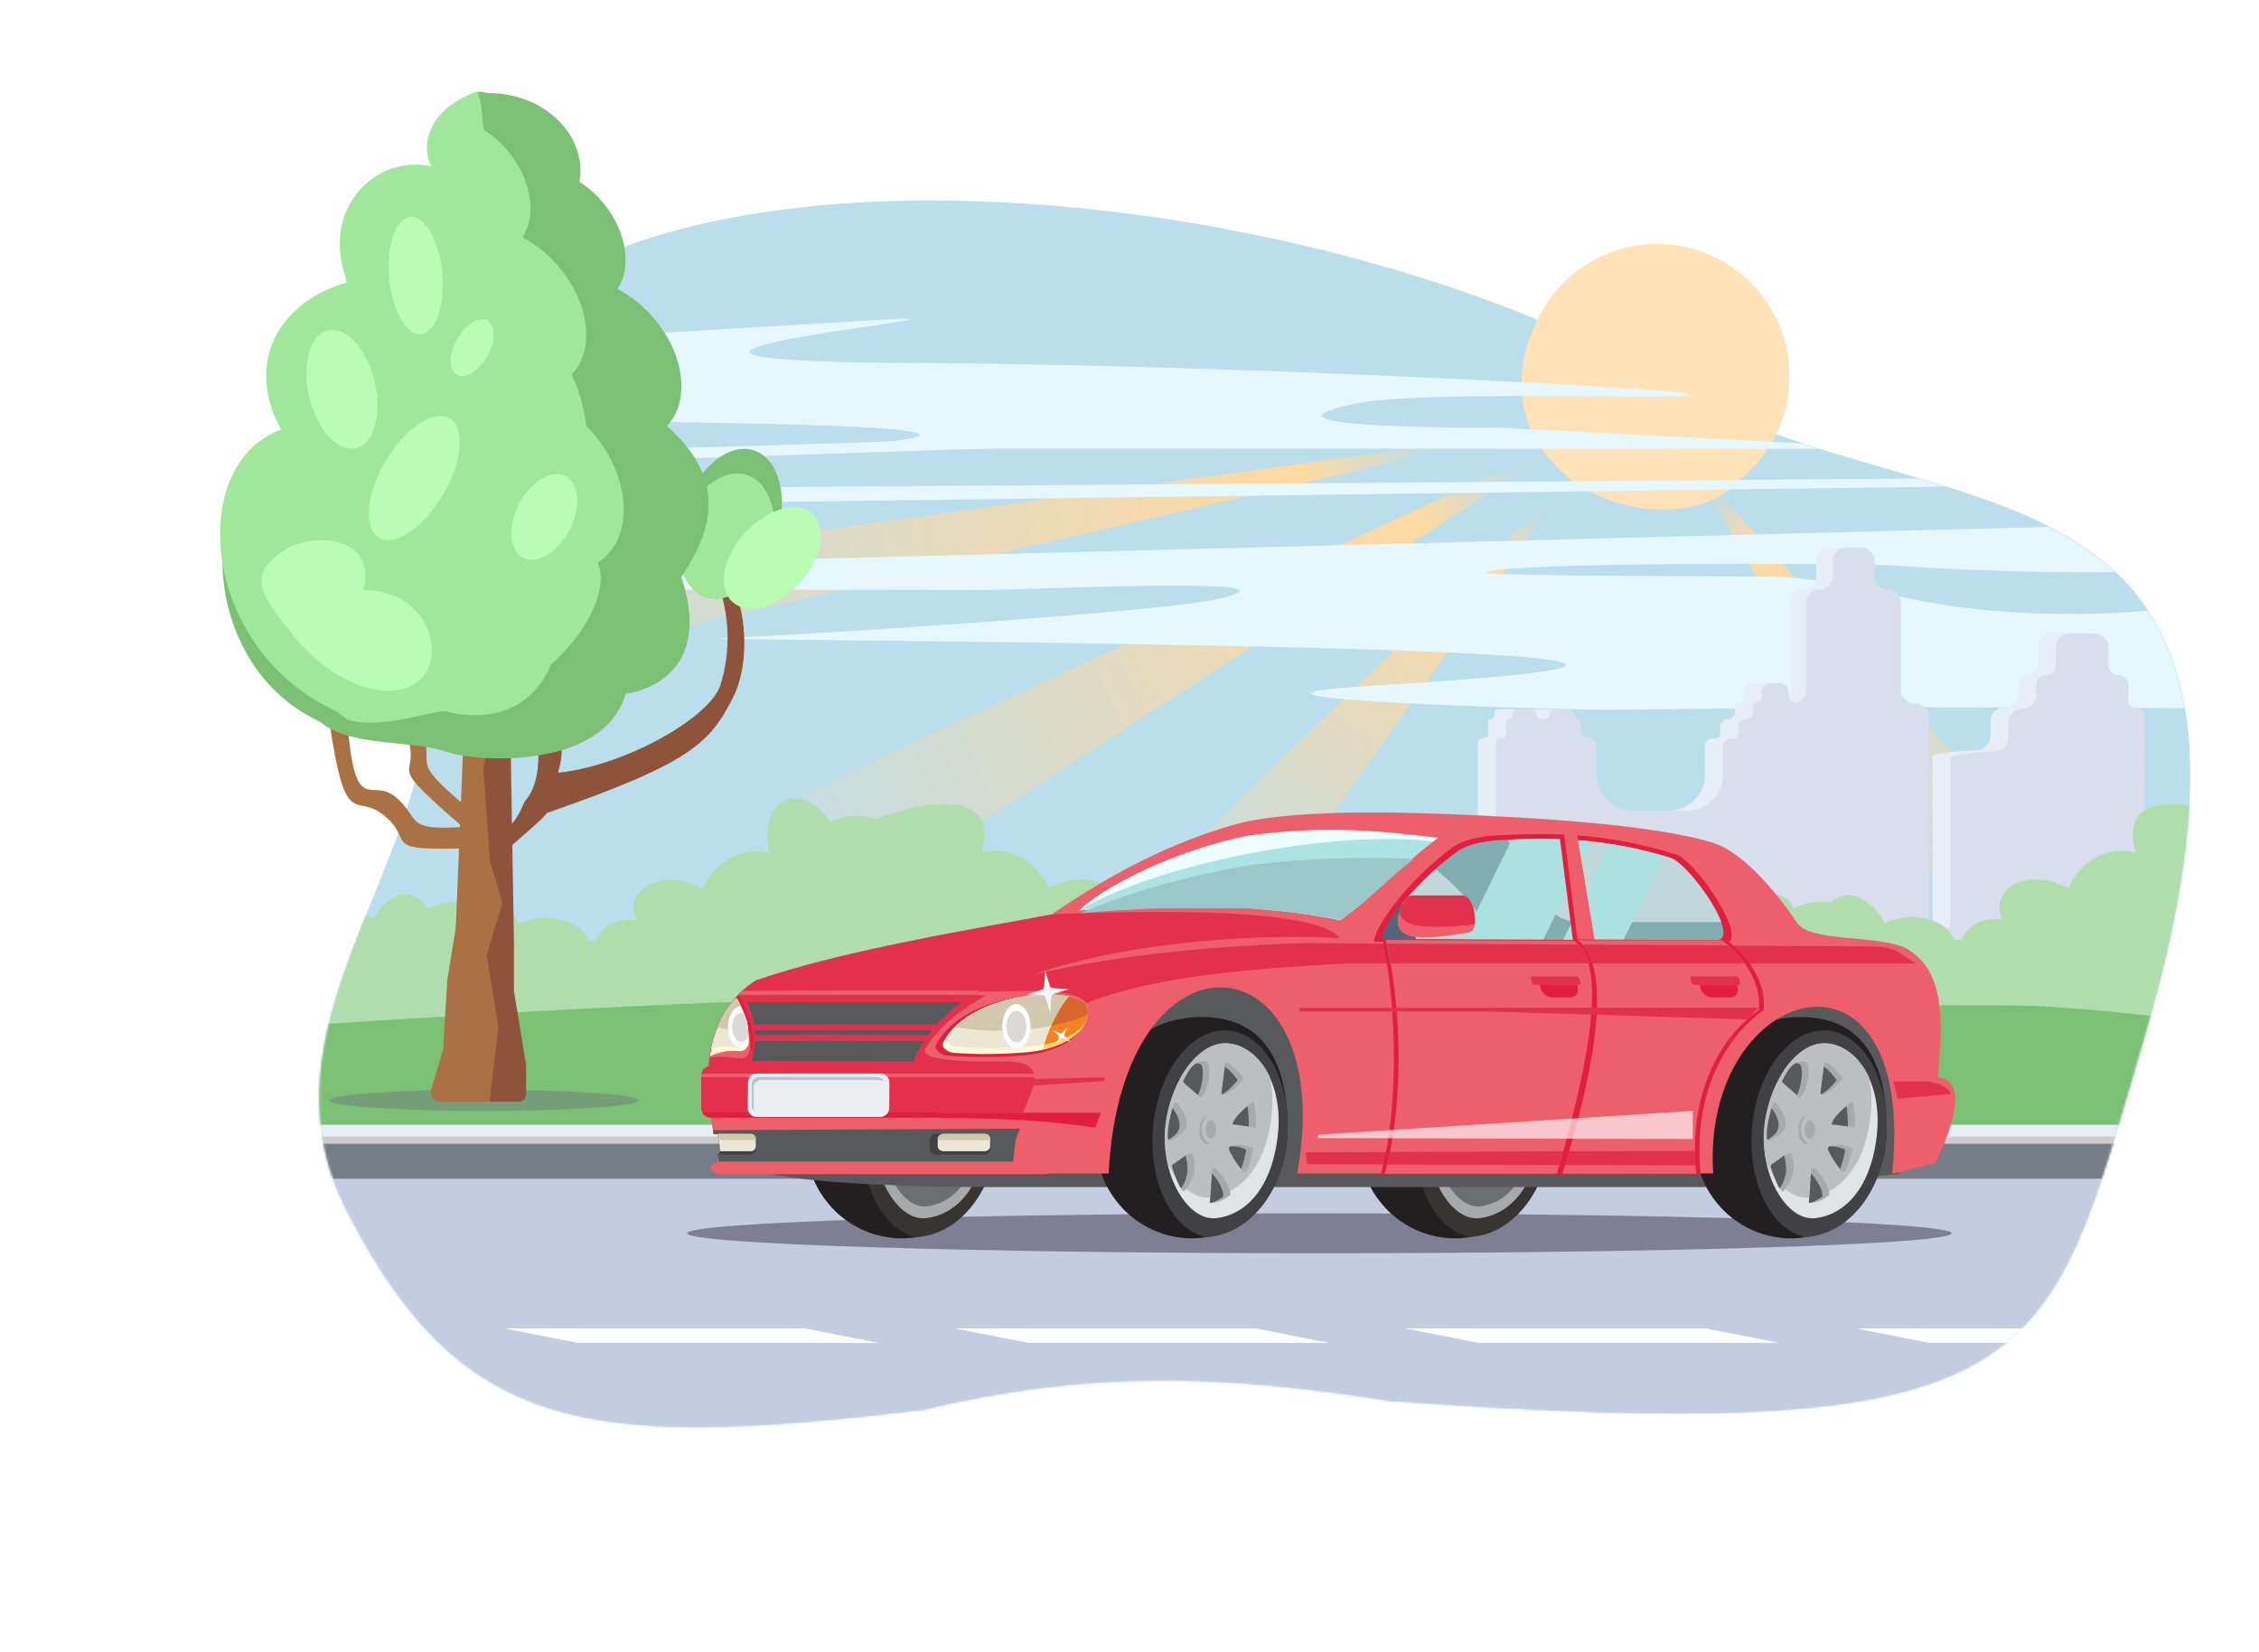 <svg width="964" height="705" fill="none" xmlns="http://www.w3.org/2000/svg"><path d="M180.212 258.202c23.423 97.655-77.445 170.476-32.172 258.616 48.883 95.166 102.357 101.847 246.019 84.751 71.117-17.153 128.522-14.941 199.298-3.759 281.466 19.801 279.698-12.518 321.448-154.036 77.561-262.903-89.67-212.521-201.903-279.275-179.101-106.527-586.75-131.684-532.69 93.703z" fill="#BBDEED"/><circle cx="707.149" cy="160.591" r="56.5" transform="rotate(4.564 707.149 160.591)" fill="#FFE2B8"/><g filter="url(#filter0_f)"><path fill-rule="evenodd" clip-rule="evenodd" d="M740.032 207.356c-19.993 17.966-62.498 10.059-78.352-11.27-18.564-18.917-13.097-50.599-3.783-60.599 14.268-15.318 67.264 8.402 85.5 27.5 18.236 19.098 23.484 15.915-3.365 44.369z" fill="#FFE2B8"/></g><mask id="a" maskUnits="userSpaceOnUse" x="136" y="85" width="799" height="524"><path d="M180.212 258.202c23.423 97.655-77.445 170.476-32.172 258.616 48.883 95.166 102.357 101.847 246.019 84.751 71.117-17.153 128.522-14.941 199.298-3.759 281.466 19.801 279.698-12.518 321.448-154.036 77.561-262.903-89.67-212.521-201.903-279.275-179.101-106.527-586.75-131.684-532.69 93.703z" fill="#E6F8FF"/></mask><g mask="url(#a)"><path d="M341.514 339.043l332.771-153.876L294.96 430.983l46.554-91.94z" fill="url(#paint0_linear)"/><path d="M186.397 248.987l461-64-530.084 122.81 69.084-58.81z" fill="url(#paint1_linear)"/><path d="M838.168 396.461L719.777 195.205l186.05 206.397-67.659-5.141z" fill="url(#paint2_linear)"/><path d="M500.064 369.335l169.733-164.608L505.06 437.109l-4.996-67.774z" fill="url(#paint3_linear)"/><path fill-rule="evenodd" clip-rule="evenodd" d="M144.403 251.329l274.446.41c18.624 0 145.982-6.159 100.548 3.901-25.787 5.748-180.978 15.603-211.677 16.629-38.885 1.232 577.953 2.053 277.925 20.325-92.301 5.543 88.412 10.47 101.919 10.265 204.453-2.669 317.626.821 377.796 0v-35.312c-5.93-.205-12.28-.205-19.03-.205-6.55 0-79.818 0-70.813-2.874 3.889-1.232 65.903-6.159 44.613-8.828-33.152-4.106-97.327 6.364-132.733 6.364-79.494 0-85.225-16.013-139.254-16.013-4.298 0-116.088-.205-114.246-1.642 6.344-4.722 160.089-4.106 174.006-3.08 83.909 6.159 172.321 1.027 257.257-1.437l-100.763-17.345-845.924 21.862 25.93 6.98zm12.494-101.842l225.099-13.404c44.67-1.658-174.417 18.855 19.546 18.855 152.783 1.418 350.337 13.083 323.065 14.066-30.698 1.026-121.923-2.265-147.71 3.483-45.434 10.06 44.376 10 63 10l425.463 22.033-920.957 12.113c12.388-11.511 122.386-8.399 122.386-8.399s2630.411-16.853 162.059-16.853c-35.406 0-287.183 11.245-320.337 6.934-21.285-2.669 269.597-8.987 273.485-10.218 62.963-8.602-179.265-8.602-186.019-8.602-20.056.205 91.312-9.508 70.812-17.508s-109.892-12.5-109.892-12.5z" fill="#E6F8FF"/><path fill-rule="evenodd" clip-rule="evenodd" d="M915.065 402.883a.856.856 0 00-.856-.856c-.227 0-.441-.096-.625-.229a2.683 2.683 0 00-.379-.228c-.54-.265-1.046-.757-1.046-1.358 0-.601.487-1.089 1.088-1.089h.244c.736 0 1.332-.596 1.332-1.332v-5.32c0-.736-.596-1.332-1.332-1.332a1.332 1.332 0 01-1.332-1.332v-.12c0-.802.65-1.452 1.452-1.452.803 0 1.454-.65 1.454-1.453v-1.206c0-.803-.651-1.454-1.454-1.454-.802 0-1.452-.65-1.452-1.451v-.12c0-.736.596-1.332 1.332-1.332.736 0 1.332-.597 1.332-1.332v-5.32c0-.736-.596-1.333-1.332-1.333a1.332 1.332 0 01-1.332-1.332v-.119c0-.802.65-1.452 1.452-1.452.803 0 1.454-.651 1.454-1.453v-1.207c0-.802-.651-1.453-1.454-1.453-.802 0-1.452-.65-1.452-1.452v-.119c0-.736.596-1.332 1.332-1.332.736 0 1.332-.597 1.332-1.333v-5.32c0-.735-.596-1.332-1.332-1.332a1.332 1.332 0 01-1.332-1.332v-.12c0-.801.65-1.451 1.452-1.451.803 0 1.454-.651 1.454-1.454v-1.206c0-.803-.651-1.453-1.454-1.453-.802 0-1.452-.65-1.452-1.452v-.12c0-.735.596-1.332 1.332-1.332.736 0 1.332-.596 1.332-1.332v-5.32c0-.736-.596-1.332-1.332-1.332a1.332 1.332 0 01-1.332-1.332v-.12c0-.802.65-1.452 1.452-1.452.803 0 1.454-.65 1.454-1.453v-.964c0-.803-.651-1.454-1.454-1.454-.802 0-1.452-.65-1.452-1.451v-.12c0-.736.596-1.332 1.332-1.332.736 0 1.332-.597 1.332-1.332v-5.32c0-.736-.596-1.333-1.332-1.333a1.332 1.332 0 01-1.332-1.332v-.119c0-.802.65-1.452 1.452-1.452.803 0 1.454-.651 1.454-1.453V314.2c0-.802-.65-1.453-1.453-1.453a1.453 1.453 0 01-1.453-1.453v-3.991a5.444 5.444 0 00-5.444-5.444h-.491a5.934 5.934 0 01-5.934-5.934v-4.102a4.24 4.24 0 00-4.239-4.239 4.24 4.24 0 01-4.239-4.239v-7.423a6 6 0 00-6-6H875.77a6 6 0 00-6 6v7.423a4.24 4.24 0 01-4.239 4.239 4.24 4.24 0 00-4.239 4.239v4.102a5.934 5.934 0 01-5.934 5.934 5.935 5.935 0 00-5.935 5.935v6.312c0 3.274-2.628 5.935-5.9 6.061-11.169.428-18.807 1.464-18.807 2.5v4.597-.242 53.713-.242 12.697a4.48 4.48 0 11-8.962 0v-87.025c0-3.313-2.742-6-6.055-6-3.314 0-6.056-2.686-6.056-6v-37.182a5.45 5.45 0 00-5.45-5.45 5.45 5.45 0 01-5.45-5.45v-6.454a6 6 0 00-6-6h-5.682a6 6 0 00-6 6v6.454a5.45 5.45 0 01-5.45 5.45 5.45 5.45 0 00-5.45 5.45v37.248a5.934 5.934 0 01-5.935 5.934h-4.724a1.21 1.21 0 00-1.21 1.21 1.21 1.21 0 01-1.21 1.21h-.487a1.452 1.452 0 100 2.903h.123c.869 0 1.574.705 1.574 1.575v1.206c0 .87-.705 1.574-1.574 1.574h-.123a1.452 1.452 0 100 2.904h.123c.869 0 1.574.705 1.574 1.574v1.207c0 .869-.705 1.574-1.574 1.574h-.123a1.452 1.452 0 100 2.903h.123c.869 0 1.574.705 1.574 1.575v1.206c0 .87-.705 1.575-1.574 1.575-.87 0-1.575.704-1.575 1.574v.48c0 .87.705 1.575 1.575 1.575.869 0 1.574.705 1.574 1.574v1.206c0 .87-.705 1.575-1.574 1.575h-.123a1.452 1.452 0 100 2.903h.123c.869 0 1.574.705 1.574 1.575v1.206c0 .869-.705 1.574-1.574 1.574h-.123a1.452 1.452 0 100 2.904h.123c.869 0 1.574.705 1.574 1.574v1.69c0 .87-.705 1.575-1.574 1.575h-.123a1.452 1.452 0 100 2.903h.123c.869 0 1.574.705 1.574 1.575v1.206c0 .869-.705 1.574-1.574 1.574h-.123a1.452 1.452 0 100 2.904h.123c.869 0 1.574.705 1.574 1.574v1.206c0 .87-.705 1.575-1.574 1.575h-.123a1.452 1.452 0 100 2.903h.123c.869 0 1.574.705 1.574 1.575v1.206c0 .869-.705 1.574-1.574 1.574h-.123a1.452 1.452 0 100 2.904h.123c.869 0 1.574.705 1.574 1.574v1.206c0 .87-.705 1.575-1.574 1.575h-.123a1.452 1.452 0 100 2.903h.123c.869 0 1.574.705 1.574 1.575v1.206c0 .869-.705 1.574-1.574 1.574h-.123a1.452 1.452 0 100 2.904h.85a.847.847 0 110 1.693h-4.482a5.33 5.33 0 00-5.329 5.329v47.707a6 6 0 006 6h161.431a6 6 0 006-6v-38.388z" fill="#E7EEF6"/><path fill-rule="evenodd" clip-rule="evenodd" d="M915.065 305.734a3.39 3.39 0 00-3.391-3.391 3.39 3.39 0 01-3.391-3.391v-6.645a4.24 4.24 0 00-4.239-4.239 4.24 4.24 0 01-4.239-4.239v-7.423a6 6 0 00-6-6h-10.526a6 6 0 00-6 6v7.544a4.118 4.118 0 01-4.118 4.118 4.118 4.118 0 00-4.118 4.118v4.223a5.934 5.934 0 01-5.934 5.934 5.935 5.935 0 00-5.935 5.934v6.313c0 3.274-2.628 5.935-5.9 6.061-11.169.428-18.806 1.464-18.806 2.5v4.597-.242 18.146-.242 35.325-.242 12.581a4.6 4.6 0 01-4.6 4.597 4.604 4.604 0 01-4.605-4.602v-86.904c0-3.313-2.742-6-6.055-6-3.314 0-6.056-2.686-6.056-6v-37.06a5.572 5.572 0 00-5.571-5.572 5.57 5.57 0 01-5.571-5.571v-6.333a6 6 0 00-6-6h-5.925a6 6 0 00-6 6v6.333a5.57 5.57 0 01-5.571 5.571 5.572 5.572 0 00-5.571 5.572v37.06a6 6 0 01-6 6h-4.901a1.21 1.21 0 00-1.21 1.21 1.21 1.21 0 01-1.21 1.21h-.487a1.452 1.452 0 100 2.903h.123c.869 0 1.574.705 1.574 1.575v1.206c0 .87-.705 1.574-1.574 1.574h-.123a1.452 1.452 0 100 2.904h.123c.869 0 1.574.705 1.574 1.574v1.207c0 .869-.705 1.574-1.574 1.574h-.123a1.452 1.452 0 100 2.903h.123c.869 0 1.574.705 1.574 1.575v1.206c0 .87-.705 1.575-1.574 1.575-.87 0-1.575.704-1.575 1.574v.48c0 .87.705 1.575 1.575 1.575.869 0 1.574.705 1.574 1.574v1.206c0 .87-.705 1.575-1.574 1.575h-.123a1.452 1.452 0 100 2.903h.123c.869 0 1.574.705 1.574 1.575v1.206c0 .869-.705 1.574-1.574 1.574h-.123a1.452 1.452 0 100 2.904h.123c.869 0 1.574.705 1.574 1.574v1.69c0 .87-.705 1.575-1.574 1.575h-.123a1.452 1.452 0 100 2.903h.123c.869 0 1.574.705 1.574 1.575v1.206c0 .869-.705 1.574-1.574 1.574h-.123a1.452 1.452 0 100 2.904h.123c.869 0 1.574.705 1.574 1.574v1.206c0 .87-.705 1.575-1.574 1.575h-.123a1.452 1.452 0 100 2.903h.123c.869 0 1.574.705 1.574 1.575v1.206c0 .869-.705 1.574-1.574 1.574h-.123a1.452 1.452 0 100 2.904h.123c.869 0 1.574.705 1.574 1.574v1.206c0 .87-.705 1.575-1.574 1.575h-.123a1.452 1.452 0 100 2.903h.123c.869 0 1.574.705 1.574 1.575v1.206c0 .869-.705 1.574-1.574 1.574h-.123a1.452 1.452 0 100 2.904h.85a.847.847 0 110 1.693h-4.482a5.33 5.33 0 00-5.329 5.329v47.707a6 6 0 006 6h154.891a6 6 0 006-6V305.734z" fill="#D8DEEB"/><path fill-rule="evenodd" clip-rule="evenodd" d="M792.259 410.495c-1.938 0-3.391-1.452-3.391-3.388v-2.661c0-.313.109-.615.293-.869.819-1.126 1.402-2.427 1.402-3.728 0-3.387-2.664-12.098-6.055-12.098-3.391 0-6.056 8.711-6.056 12.098 0 .683-.562 1.452-1.245 1.452h-3.005a2.775 2.775 0 01-2.774-2.775v-80.695a2.908 2.908 0 00-2.907-2.907 2.907 2.907 0 01-2.907-2.906v-2.171a3.15 3.15 0 00-3.149-3.149h-.729a2.42 2.42 0 01-2.419-2.42v-3.022a1.818 1.818 0 00-1.817-1.817 1.817 1.817 0 01-1.817-1.816v-2.176a3.992 3.992 0 00-3.992-3.992h-3.642a3.992 3.992 0 00-3.993 3.992v2.176a1.816 1.816 0 01-1.816 1.816 1.817 1.817 0 00-1.817 1.817v2.535a3.15 3.15 0 01-3.149 3.149 3.15 3.15 0 00-3.149 3.149v2.9a2.177 2.177 0 01-2.177 2.177h-1.093a3.27 3.27 0 00-3.27 3.27v12.094c0 8.485-6.878 15.364-15.363 15.364h-23.167c-8.552 0-15.485-6.933-15.485-15.485v-12.094a3.39 3.39 0 00-3.391-3.391 3.39 3.39 0 01-3.391-3.391v-3.503c0-.736-.597-1.332-1.333-1.332a1.333 1.333 0 01-1.332-1.332v-.362a2.419 2.419 0 00-2.419-2.419h-5.819a2.42 2.42 0 00-2.42 2.419c0 .936-.758 1.694-1.693 1.694h-2.184a1.694 1.694 0 01-1.694-1.694 2.419 2.419 0 00-2.419-2.419h-5.698a2.057 2.057 0 00-2.056 2.056v.725c0 .735-.597 1.332-1.332 1.332-.736 0-1.333.596-1.333 1.332v4.959a1.935 1.935 0 01-1.935 1.935h-.245a2.18 2.18 0 00-2.18 2.18v97.231c0 8.836 7.164 16 16 16h143.867c2.665 0 5.087-2.178 5.087-5.081V413.64c0-1.694-1.454-3.145-3.391-3.145z" fill="#E7EEF6"/><path fill-rule="evenodd" clip-rule="evenodd" d="M799.959 410.495c-1.937 0-3.391-1.452-3.391-3.388v-2.661c0-.313.11-.615.294-.869.818-1.126 1.402-2.427 1.402-3.728 0-3.387-2.665-12.098-6.056-12.098s-6.055 8.711-6.055 12.098c0 .683-.562 1.452-1.245 1.452h-3.005a2.776 2.776 0 01-2.775-2.775v-80.695a2.907 2.907 0 00-2.906-2.907 2.906 2.906 0 01-2.907-2.906v-2.171a3.15 3.15 0 00-3.149-3.149h-.729a2.42 2.42 0 01-2.42-2.42v-3.022a1.817 1.817 0 00-1.817-1.817 1.816 1.816 0 01-1.816-1.816v-2.176a3.992 3.992 0 00-3.992-3.992h-3.643a3.992 3.992 0 00-3.992 3.992v2.176a1.816 1.816 0 01-1.817 1.816 1.817 1.817 0 00-1.816 1.817v2.535a3.15 3.15 0 01-3.149 3.149 3.15 3.15 0 00-3.149 3.149v2.9a2.178 2.178 0 01-2.178 2.177h-1.092a3.27 3.27 0 00-3.27 3.27v12.094c0 8.485-6.879 15.364-15.364 15.364h-23.167c-8.552 0-15.485-6.933-15.485-15.485v-12.094a3.39 3.39 0 00-3.391-3.391 3.39 3.39 0 01-3.391-3.391v-3.503c0-.736-.596-1.332-1.332-1.332a1.332 1.332 0 01-1.332-1.332v-.362a2.42 2.42 0 00-2.42-2.419h-5.819a2.419 2.419 0 00-2.419 2.419c0 .936-.758 1.694-1.694 1.694h-2.183a1.693 1.693 0 01-1.694-1.694 2.42 2.42 0 00-2.42-2.419h-5.697a2.056 2.056 0 00-2.056 2.056v.725c0 .735-.597 1.332-1.333 1.332-.735 0-1.332.596-1.332 1.332v4.959a1.935 1.935 0 01-1.936 1.935h-.244a2.18 2.18 0 00-2.18 2.18v97.231c0 8.836 7.164 16 16 16h143.867c2.664 0 5.086-2.178 5.086-5.081V413.64c0-1.694-1.453-3.145-3.391-3.145z" fill="#D8DEEB"/><path fill-rule="evenodd" clip-rule="evenodd" d="M197.993 385.363c-4.723-.944-10.391-.236-15.822 2.362-1.417-2.834-3.306-4.723-6.14-5.668-5.904-1.889-12.752 2.362-16.531 9.918-1.889-.944-4.014-1.416-6.376-1.889-9.446-1.417-17.947 2.126-20.072 8.502-.945 0-2.126-.236-3.07-.236 0-.237-.237-.473-.237-.709-1.889-4.959-8.029-7.557-14.877-7.084 1.181-2.598 1.417-5.432.472-8.03-2.597-6.376-12.516-8.737-22.198-4.959-1.18.473-2.125.945-3.07 1.417-3.778-7.557-10.39-12.988-18.183-13.933v82.653a47.06 47.06 0 0013.224 1.889c8.501 0 16.058-2.125 22.198-5.431 5.668 2.833 12.752 4.487 20.309 4.487 8.501 0 16.058-2.126 22.198-5.432 5.668 2.834 12.752 4.487 20.309 4.487 4.487 0 8.738-.709 12.752-1.653 1.889.944 4.251 1.417 6.376 1.889v8.738c1.653-.473 3.306-.945 4.959-1.653 4.487 1.18 9.21 1.889 14.406 1.889 8.501 0 16.53-1.889 22.906-5.196 6.848 3.779 15.586 6.14 25.032 6.14 8.501 0 16.531-1.889 22.907-5.195 6.848 3.778 15.586 6.14 25.032 6.14a55.365 55.365 0 0018.183-3.07c6.612 3.306 14.405 5.195 23.143 5.195 4.251 0 8.265-.472 12.043-1.417 5.432-.472 10.627-1.889 15.35-3.778a50.473 50.473 0 0015.35 3.778c3.778.945 7.793 1.417 12.044 1.417 8.501 0 16.53-1.889 23.142-5.195a55.376 55.376 0 0018.184 3.07c9.446 0 18.183-2.362 25.032-6.14 6.612 3.306 14.405 5.195 22.906 5.195 9.446 0 18.184-2.361 25.032-6.14 6.613 3.307 14.405 5.196 22.907 5.196 4.959 0 9.918-.709 14.405-1.889 1.653.708 3.306 1.18 4.959 1.653v-8.738c2.362-.472 4.487-1.181 6.376-1.889 4.015 1.181 8.265 1.653 12.752 1.653 7.557 0 14.642-1.653 20.309-4.487 6.14 3.542 13.697 5.432 22.198 5.432 7.557 0 12.516 4.014 18.42 1.18 6.14 3.543 15.822-.236 24.324-.236h6.612c8.501 0 18.183 3.542 24.323.236 5.668 2.834 10.863-1.18 18.42-1.18 8.501 0 16.058-2.126 22.198-5.432 5.668 2.834 12.752 4.487 20.309 4.487 4.487 0 8.738-.709 12.752-1.653 1.889.944 4.251 1.653 6.376 1.889v8.738c1.653-.473 3.306-.945 4.959-1.653 4.487 1.18 9.21 1.889 14.405 1.889 8.502 0 16.531-1.889 22.907-5.196 6.848 3.779 15.586 6.14 25.032 6.14 8.501 0 16.53-1.889 22.906-5.195 6.849 3.778 15.586 6.14 25.032 6.14a55.366 55.366 0 0018.184-3.07c6.612 3.306 14.405 5.195 23.143 5.195 4.25 0 8.265-.472 12.043-1.417 5.432-.472 10.627-1.889 15.35-3.778a50.473 50.473 0 0015.35 3.778c3.778.945 7.793 1.417 12.044 1.417 8.501 0 16.529-1.889 23.139-5.195a55.366 55.366 0 0018.19 3.07c9.44 0 18.18-2.362 25.03-6.14 6.61 3.306 14.4 5.195 22.91 5.195 9.44 0 18.18-2.361 25.03-6.14 6.61 3.307 14.4 5.196 22.9 5.196 4.73 0 9.45-.709 13.7-1.653v-70.373c-.94 0-2.12.236-3.07.472-1.18-1.18-2.6-2.125-4.25-2.597-6.61-2.126-14.41 2.833-18.66 11.335-2.12-.945-4.48-1.653-7.08-2.126-10.63-1.653-20.31 2.598-22.67 9.446-1.18-.236-2.36-.236-3.54-.236 0-.236-.24-.472-.24-.944-2.12-5.668-8.97-8.502-16.77-7.793 1.18-3.07 1.42-6.14.48-8.974-2.84-7.557-14.17-10.154-25.04-5.904-1.18.473-2.36.945-3.54 1.653-4.25-8.973-11.81-15.113-21.02-15.822-2.59-.236-5.19 0-7.79.709 2.84-10.155 0-20.073-7.083-22.671-6.376-2.361-13.933 1.653-18.656 9.446-2.833-1.653-5.903-2.597-9.209-2.833-3.543-.237-6.849.236-10.155 1.416-15.35-5.903-53.842-15.585-45.105 14.406-2.597-.709-5.195-.945-7.793-.709-9.209.709-17.002 7.085-21.017 15.822-1.181-.708-2.361-1.181-3.542-1.653-10.863-4.251-21.962-1.653-25.032 5.904-1.181 2.834-.945 5.904.472 8.974-7.793-.709-14.641 2.361-16.766 7.793 0 .236-.237.472-.237.944-1.18 0-2.361.236-3.542.236-2.361-7.084-12.043-11.099-22.67-9.446-2.598.473-4.959 1.181-7.085 2.126-4.25-8.502-12.043-13.461-18.656-11.336-1.653.473-3.07 1.417-4.25 2.598-4.723-.944-10.391-.236-15.822 2.362-1.417-2.834-3.306-4.723-6.14-5.668-5.904-1.889-14.878-8.265-18.656-.708-8.029-3.543-20.545-6.613-20.545 7.793-3.779-3.543-7.085 0-7.085 2.125-1.889-6.376-4.487-6.376-10.39-5.904 6.376-15.113-11.572-26.213-25.032-13.46-6.14-13.225-14.642-6.376-20.781 6.848-.945-.472-2.126-.945-3.07-1.417-9.683-3.778-19.601-1.417-22.199 5.195-.944 2.598-.708 5.196.473 8.029-6.849-.472-12.988 2.126-14.878 7.085 0 .236-.236.472-.236.708-.944 0-2.125 0-3.07.237-2.125-6.14-10.627-9.919-20.073-8.502-2.361.472-4.486.945-6.376 1.889-3.778-7.556-10.626-12.043-16.53-9.918-2.598.945-4.723 2.834-6.14 5.668-5.431-2.598-11.099-3.306-15.822-2.362-1.181-1.181-2.598-2.125-4.251-2.598-6.612-2.125-14.405 2.834-18.656 11.336-2.125-.945-4.486-1.653-7.084-2.126-10.627-1.653-20.309 2.598-22.671 9.446-1.18-.236-2.361-.236-3.542-.236 0-.236-.236-.472-.236-.944-2.125-5.668-8.974-8.502-16.767-7.793 1.181-3.07 1.417-6.14.473-8.974-2.834-7.557-14.169-10.155-25.032-5.904-1.181.472-2.362.945-3.542 1.653-4.251-8.973-11.808-15.113-21.018-15.822-2.598-.236-5.195 0-7.793.709 8.738-30.228-29.755-20.309-45.104-14.406-3.307-1.18-6.613-1.653-10.155-1.416-3.306.236-6.376 1.18-9.21 2.833-4.723-7.793-12.28-11.807-18.656-9.446-7.084 2.598-9.918 12.516-7.084 22.671-2.598-.709-5.195-.945-7.793-.709-9.21.709-16.767 7.085-21.017 15.822-1.181-.708-2.362-1.18-3.543-1.653-10.863-4.25-21.962-1.653-25.032 5.904-1.18 2.834-.944 5.904.473 8.974-7.793-.709-14.642 2.361-16.767 7.793 0 .236-.236.472-.236.944-1.181 0-2.362.236-3.542.236-2.362-7.084-12.044-11.099-22.671-9.446-2.597.473-4.959 1.181-7.084 2.126-4.251-8.502-12.044-13.461-18.656-11.335-1.889.472-3.306 1.417-4.723 2.597z" fill="#AFDDAB"/><path d="M963.397 636.987l34-193s-98-15-140-15c-235.096 0-345.147-10.683-580 0-69.562 3.165-178 10.5-178 10.5v197.5h864z" fill="#7CC076"/><path d="M1225.4 479.987H68.397v165.208H1225.4V479.987z" fill="#C4CDDF"/><path d="M1225.4 487.987H68.397v14.937H1225.4v-14.937z" fill="#767D86"/><path d="M1225.4 479.916H68.397v7.904H1225.4v-7.904z" fill="#E7EEF6"/><path d="M1225.4 484.987H68.397v2.833H1225.4v-2.833z" fill="#CCC"/><path d="M151.187 566.807l31.368 6.18H68.397v-6.18h82.79zm1074.213 6.18v-6.18h-48.85l31.36 6.18h17.49zm-112.87-6.18l31.36 6.18h-128.3l-31.363-6.18h128.303zm-192.324 0l31.368 6.18H823.275l-31.367-6.18h128.298zm-192.319 0l31.368 6.18H630.956l-31.367-6.18h128.298zm-192.062 0l31.368 6.18H438.894l-31.367-6.18h128.298zm-192.319 0l31.368 6.18H246.575l-31.367-6.18h128.298z" fill="#fff"/></g><path fill-rule="evenodd" clip-rule="evenodd" d="M563.025 534.74c148.68 0 269.797-3.785 269.797-8.516s-121.275-8.516-269.797-8.516c-148.523 0-269.798 3.785-269.798 8.516-.157 4.574 121.118 8.516 269.798 8.516z" fill="#68667B" opacity=".75"/><path fill-rule="evenodd" clip-rule="evenodd" d="M623.505 433.967c26.46-.789 38.115 17.032 38.272 47.154 0 29.964-21.577 49.046-43.942 47.153-22.365-1.892-39.848-21.132-38.273-47.153 1.575-26.022 17.483-46.366 43.943-47.154z" fill="#231F20"/><path fill-rule="evenodd" clip-rule="evenodd" d="M635.002 439.644c13.703 0 24.57 14.825 26.617 34.695.158 2.208.158 4.416.158 6.782 0 25.863-16.065 45.892-34.65 46.68-14.017-2.838-23.94-21.448-22.995-43.842 1.102-24.444 14.963-44.315 30.87-44.315z" fill="#383431"/><path fill-rule="evenodd" clip-rule="evenodd" d="M635.16 445.164c12.915 0 25.199 16.086 22.364 39.741-2.835 23.656-14.804 33.592-26.144 34.853-11.34 1.42-22.838-16.086-21.893-35.956.788-19.714 12.758-38.638 25.673-38.638z" fill="#A7A9AC"/><path fill-rule="evenodd" clip-rule="evenodd" d="M635.002 450.526c11.183 0 21.578 13.878 19.215 34.222-2.362 20.344-12.758 28.86-22.523 29.964-9.765 1.104-19.53-13.878-18.742-30.91.63-17.032 10.867-33.276 22.05-33.276z" fill="#6D6E71"/><path fill-rule="evenodd" clip-rule="evenodd" d="M387.412 433.967c26.46-.789 38.115 17.032 38.273 47.154 0 29.964-21.578 49.046-43.943 47.153-22.365-1.892-39.847-21.132-38.272-47.153 1.575-26.022 17.482-46.366 43.942-47.154z" fill="#231F20"/><path fill-rule="evenodd" clip-rule="evenodd" d="M398.91 439.644c13.702 0 24.57 14.825 26.617 34.695.158 2.208.158 4.416.158 6.782 0 25.863-16.065 45.892-34.65 46.68-14.018-2.838-23.94-21.448-22.995-43.842 1.102-24.444 14.962-44.315 30.87-44.315z" fill="#383431"/><path fill-rule="evenodd" clip-rule="evenodd" d="M399.067 445.164c12.915 0 25.2 16.086 22.365 39.741-2.835 23.656-14.805 33.592-26.145 34.853-11.34 1.42-22.837-16.086-21.892-35.956.787-19.714 12.6-38.638 25.672-38.638z" fill="#A7A9AC"/><path fill-rule="evenodd" clip-rule="evenodd" d="M398.91 450.526c11.182 0 21.577 13.878 19.215 34.222-2.363 20.344-12.758 28.86-22.523 29.964-9.765 1.104-19.53-13.878-18.742-30.91.63-17.032 10.867-33.276 22.05-33.276z" fill="#6D6E71"/><path fill-rule="evenodd" clip-rule="evenodd" d="M426.945 506.511h316.417c13.703-1.893 53.393-3.785 67.095-5.677 16.538-60.244-27.562-76.645-58.747-92.1H412.297l-84.105 92.1c24.255 4.731 65.835 5.677 98.753 5.677z" fill="#58595B"/><path fill-rule="evenodd" clip-rule="evenodd" d="M511.207 433.967c26.46-.789 38.115 17.032 38.272 47.154 0 29.964-21.577 49.046-43.942 47.153-22.365-1.892-39.848-21.132-38.273-47.153 1.733-26.022 17.483-46.366 43.943-47.154z" fill="#231F20"/><path fill-rule="evenodd" clip-rule="evenodd" d="M522.704 439.644c13.703 0 24.57 14.825 26.618 34.695.157 2.208.157 4.416.157 6.782 0 25.863-16.065 45.892-34.65 46.68-14.017-2.838-23.94-21.448-22.995-43.842 1.103-24.444 14.963-44.315 30.87-44.315z" fill="#414042"/><path fill-rule="evenodd" clip-rule="evenodd" d="M522.862 445.164c12.915 0 25.2 16.086 22.365 39.741-2.835 23.656-14.805 33.592-26.145 34.853-11.34 1.42-22.838-16.086-21.893-35.956.945-19.714 12.758-38.638 25.673-38.638z" fill="#E2E3E4"/><path fill-rule="evenodd" clip-rule="evenodd" d="M522.862 445.164c7.402 0 14.647 5.204 18.9 14.036 1.26 5.204 1.575 11.039.787 17.505-2.835 23.182-14.805 32.802-26.145 34.222-6.772.788-13.702-5.047-17.955-14.036-1.102-4.258-1.575-8.831-1.417-13.563 1.102-19.555 12.915-38.164 25.83-38.164z" fill="#BCBEC0"/><path fill-rule="evenodd" clip-rule="evenodd" d="M517.349 499.099c-.472 4.416-.472 9.936-1.102 14.194 3.15 0 6.142-1.262 8.82-3.47-.158-3.785-2.993-8.043-6.3-11.197-.315-.315-.63-.315-.945-.158-.158 0-.473.316-.473.631zm7.088-8.989c.158 1.419 4.095 7.885 6.142 9.777.158.158.473.316.788.158.315 0 .472-.315.63-.473a46.416 46.416 0 002.677-8.989c.158-.473-.157-.789-.472-.946-3.623-1.42-6.773-1.42-9.135-.316-.472.158-.63.473-.63.789zm1.575-10.409c3.307.473 6.772.789 9.922 1.577.158-4.258-.157-8.043-.945-11.512-4.882 3.785-8.662 7.412-8.977 9.935zm-3.308-25.706l-1.575 12.144c0 .315.158.631.315.788.315.158.63.316.788.158 2.992-1.104 5.67-3.47 8.032-6.466a.763.763 0 000-1.104c-1.89-2.839-4.095-4.889-6.615-6.15-.315-.158-.63-.158-.787 0 .157.157 0 .315-.158.63zm-17.482 8.043l7.087 6.309c2.835-.474 5.513-14.667 2.363-15.298-5.198-.946-7.718 3.943-9.765 7.885 0 .474 0 .947.315 1.104zm-2.835 8.674c2.205 2.681 4.095 5.677 3.937 8.989-.157 3.627-3.78 5.204-6.457 6.939-.315.158-.63.158-.788 0-.315-.157-.472-.315-.472-.631-.63-4.258 1.26-11.354 2.362-14.982.158-.315.315-.473.63-.63.315-.158.63 0 .788.315zm3.465 37.061c3.78-5.204 4.725-8.674 3.15-15.298-1.26-1.577-5.355 2.366-8.348 4.258-.315.158-.472.631-.472.947.945 3.785 2.362 7.096 4.252 10.093a.868.868 0 00.788.473c.157 0 .315-.158.63-.473z" fill="#A7A9AC"/><path fill-rule="evenodd" clip-rule="evenodd" d="M517.192 500.676c-.315 4.1-.473 8.831-.945 12.459.63 0 1.102 0 1.575-.158 1.417-.631 2.835-1.419 4.252-2.523 0-3.154-2.205-6.782-4.882-9.778zm7.245-10.566c.158 1.261 2.993 6.15 5.198 8.674.787-2.208 1.574-4.732 2.047-7.57.157-.473-.157-.789-.472-.947-2.205-.946-4.41-1.261-6.3-1.104-.315.316-.473.631-.473.947zm1.575-10.409c2.362.316 4.725.631 6.93.946 0-3.154-.158-5.992-.63-8.673-3.465 2.996-5.985 5.677-6.3 7.727zm-3.308-24.602l-1.417 11.039c0 .316 0 .631.315.789 2.205-1.262 4.095-3.154 6.142-5.52a.763.763 0 000-1.104c-1.575-2.208-3.307-3.942-5.04-5.204zm-17.482 6.939l5.985 5.205c2.047-3.943 3.15-12.932.63-13.405-.473-.158-.945-.158-1.26-.158-2.52 1.419-4.095 4.573-5.513 7.254-.157.474-.157.947.158 1.104zm-6.615 24.287c0-.158-.158-.158-.158-.316-.472-3.785.788-9.462 1.89-13.247 1.733 2.366 3.15 5.047 2.993 7.728-.158 2.838-2.52 4.415-4.725 5.835zm7.245 6.781c-1.575 1.104-3.623 2.681-5.198 3.627-.315.158-.472.631-.472.947.945 3.469 2.205 6.623 3.78 9.462 2.835-4.416 3.465-7.728 2.047-13.72-.157-.158-.157-.316-.157-.316z" fill="#58595B"/><path fill-rule="evenodd" clip-rule="evenodd" d="M514.987 476.389c-1.26.789-2.048 2.997-2.048 5.52 0 3.154 1.418 5.677 3.308 5.835-.315.158-.788.316-1.103.316-1.89 0-3.307-2.524-3.307-5.836-.158-3.311 1.417-5.835 3.15-5.835z" fill="#A7A9AC"/><path fill-rule="evenodd" clip-rule="evenodd" d="M516.719 485.852c1.26 0 2.205-1.735 2.205-3.943s-.945-3.942-2.205-3.942c-1.26 0-2.205 1.734-2.205 3.942-.157 2.208.945 3.943 2.205 3.943z" fill="#A7A9AC"/><path fill-rule="evenodd" clip-rule="evenodd" d="M304.567 442.956c3.623-12.932 11.183-20.186 17.798-24.602 37.327-12.932 92.137-21.763 129.937-28.86 49.298-2.681 101.745-1.893 136.71 5.046-24.255 25.864-65.835-3.942-103.792 31.384 21.892 16.401-56.858 61.032-66.15 74.91H308.505c-.63-2.524-1.418-5.362-2.048-8.359h1.418c-.63-2.996-.945-5.993-1.575-8.674h-1.733c-2.52-13.878-3.622-29.963 0-40.845z" fill="#E2304D"/><path fill-rule="evenodd" clip-rule="evenodd" d="M766.83 433.967c26.46-.789 38.115 17.032 38.272 47.154 0 29.964-21.577 49.046-43.942 47.153-22.365-1.892-39.848-21.132-38.273-47.153 1.575-26.022 17.483-46.366 43.943-47.154z" fill="#231F20"/><path fill-rule="evenodd" clip-rule="evenodd" d="M778.327 439.644c13.703 0 24.57 14.825 26.618 34.695.157 2.208.157 4.416.157 6.782 0 25.863-16.065 45.892-34.65 46.68-14.017-2.838-23.94-21.448-22.995-43.842 1.103-24.444 14.963-44.315 30.87-44.315z" fill="#414042"/><path fill-rule="evenodd" clip-rule="evenodd" d="M778.485 445.164c12.915 0 25.2 16.086 22.365 39.741-2.835 23.656-14.805 33.592-26.145 34.853-11.34 1.42-22.838-16.086-21.893-35.956.945-19.714 12.758-38.638 25.673-38.638z" fill="#E2E3E4"/><path fill-rule="evenodd" clip-rule="evenodd" d="M778.485 445.164c7.402 0 14.647 5.204 18.9 14.036 1.26 5.204 1.575 11.039.787 17.505-2.835 23.182-14.805 32.802-26.145 34.222-6.772.788-13.702-5.047-17.955-14.036-1.102-4.258-1.575-8.831-1.417-13.563 1.102-19.555 12.915-38.164 25.83-38.164z" fill="#BCBEC0"/><path fill-rule="evenodd" clip-rule="evenodd" d="M772.972 499.099c-.472 4.416-.472 9.936-1.102 14.194 3.15 0 6.142-1.262 8.82-3.47-.158-3.785-2.993-8.043-6.3-11.197-.315-.315-.63-.315-.945-.158-.158 0-.473.316-.473.631zm7.088-8.989c.157 1.419 4.095 7.885 6.142 9.777.158.158.473.316.788.158.315 0 .472-.315.63-.473a46.416 46.416 0 002.677-8.989c.158-.473-.157-.789-.472-.946-3.623-1.42-6.773-1.42-9.135-.316-.473.158-.63.473-.63.789zm1.575-10.409c3.307.473 6.772.789 9.922 1.577.158-4.258-.157-8.043-.945-11.512-4.882 3.785-8.662 7.412-8.977 9.935zm-3.308-25.706l-1.575 12.144c0 .315.158.631.315.788.315.158.63.316.788.158 2.992-1.104 5.67-3.47 8.032-6.466a.763.763 0 000-1.104c-1.89-2.839-4.095-4.889-6.615-6.15-.315-.158-.63-.158-.787 0 .157.157 0 .315-.158.63zm-17.482 8.043l7.087 6.309c2.835-.474 5.513-14.667 2.363-15.298-5.198-.946-7.718 3.943-9.765 7.885-.158.474 0 .947.315 1.104zm-2.835 8.674c2.205 2.681 4.095 5.677 3.937 8.989-.157 3.627-3.78 5.204-6.457 6.939-.315.158-.63.158-.788 0-.315-.157-.472-.315-.472-.631-.63-4.258 1.26-11.354 2.362-14.982.158-.315.315-.473.63-.63.315-.158.63 0 .788.315zm3.465 37.061c3.78-5.204 4.725-8.674 3.15-15.298-1.26-1.577-5.355 2.366-8.348 4.258-.315.158-.472.631-.472.947.945 3.785 2.52 7.096 4.252 10.093a.868.868 0 00.788.473c.157 0 .315-.158.63-.473z" fill="#A7A9AC"/><path fill-rule="evenodd" clip-rule="evenodd" d="M772.815 500.676c-.315 4.1-.473 8.831-.945 12.459.63 0 1.102 0 1.575-.158 1.417-.631 2.835-1.419 4.252-2.523 0-3.154-2.205-6.782-4.882-9.778zm7.245-10.566c.157 1.261 2.992 6.15 5.197 8.674.788-2.208 1.575-4.732 2.048-7.57.157-.473-.158-.789-.473-.947-2.205-.946-4.41-1.261-6.3-1.104-.315.316-.472.631-.472.947zm1.575-10.409c2.362.316 4.725.631 6.93.946 0-3.154-.158-5.992-.63-8.673-3.465 2.996-5.985 5.677-6.3 7.727zm-3.308-24.602l-1.417 11.039c0 .316 0 .631.315.789 2.205-1.262 4.095-3.154 6.142-5.52a.763.763 0 000-1.104c-1.575-2.208-3.307-3.942-5.04-5.204zm-17.482 6.939l5.985 5.205c2.047-3.943 3.15-12.932.63-13.405-.473-.158-.945-.158-1.26-.158-2.52 1.419-4.095 4.573-5.513 7.254-.315.474-.157.947.158 1.104zm-6.615 24.287c0-.158-.158-.158-.158-.316-.472-3.785.788-9.462 1.89-13.247 1.733 2.366 3.15 5.047 2.993 7.728-.158 2.838-2.52 4.415-4.725 5.835zm7.087 6.781c-1.575 1.104-3.622 2.681-5.197 3.627-.315.158-.473.631-.473.947.945 3.469 2.205 6.623 3.78 9.462 2.835-4.416 3.465-7.728 2.048-13.72 0-.158 0-.316-.158-.316z" fill="#58595B"/><path fill-rule="evenodd" clip-rule="evenodd" d="M770.61 476.389c-1.26.789-2.048 2.997-2.048 5.52 0 3.154 1.418 5.677 3.308 5.835-.315.158-.788.316-1.103.316-1.89 0-3.307-2.524-3.307-5.836-.158-3.311 1.417-5.835 3.15-5.835z" fill="#A7A9AC"/><path fill-rule="evenodd" clip-rule="evenodd" d="M772.342 485.852c1.26 0 2.205-1.735 2.205-3.943s-.945-3.942-2.205-3.942c-1.26 0-2.205 1.734-2.205 3.942-.157 2.208.945 3.943 2.205 3.943z" fill="#A7A9AC"/><path fill-rule="evenodd" clip-rule="evenodd" d="M395.13 446.898c32.445-49.361 159.547-48.415 176.557-46.523-8.662-12.301-72.607-12.301-122.85-10.25 18.113-12.301 44.1-28.545 77.49-38.165 21.42-6.151 61.425-5.677 88.2-4.731 41.265 1.577 90.72 4.573 116.235 12.301 14.49 4.416 29.925 24.917 36.225 34.379 5.67 8.517 37.013 4.574 47.723 11.513 15.277 9.935 14.332 29.964 12.285 54.25 11.025 1.262 8.82 16.086-1.26 36.903-3.78 0-14.49 4.101-18.27 4.101 10.867-107.082-81.585-81.691-76.388 0H553.575c18.112-101.247-74.813-110.394-80.483 0h-38.745c-11.182-20.344 25.358-48.1-5.985-47.785-34.02.473-34.965-3.312-33.232-5.993z" fill="#EC5F6B"/><path fill-rule="evenodd" clip-rule="evenodd" d="M586.335 401.795c.315-6.624 14.647-26.337 33.704-40.373 3.15-2.365 9.765-4.573 19.53-5.046 26.933-1.419 48.668-.158 75.6 8.201 8.663 2.68 32.13 37.533 20.79 37.849-39.217.473-110.407-.631-149.624-.631z" fill="#E11E3E"/><path fill-rule="evenodd" clip-rule="evenodd" d="M451.042 474.655c-14.49 11.039-28.35 20.974-31.815 26.179H308.505c-.63-2.524-1.418-5.362-2.048-8.359h1.418c-.63-2.996-.945-5.993-1.575-8.674h-1.733l-1.417-8.989h147.892v-.157z" fill="#EC5F6B"/><path fill-rule="evenodd" clip-rule="evenodd" d="M320.79 452.734c21.893 0 39.109.157 68.985.157 2.677-7.412 10.08-17.663 20.632-25.233h-91.665c2.835 5.52 4.725 15.456 2.048 25.076z" fill="#58595B"/><path fill-rule="evenodd" clip-rule="evenodd" d="M316.537 422.77c34.02-.158 85.213-.322 107.231 0 25.894 0 34.94.846 39.124 5.03l-46.5-3.296h-101.43c.473-.63 1.103-1.104 1.575-1.734z" fill="#EC5F6B"/><path fill-rule="evenodd" clip-rule="evenodd" d="M435.45 481.594c-2.835 4.415-2.363 9.777-3.308 14.351H307.087l-.945-3.312h1.575c-.63-2.997-.945-5.993-1.575-8.674h-1.575c-.157-.631-.315-1.104-.315-1.735l131.198-.63z" fill="#58595B"/><path fill-rule="evenodd" clip-rule="evenodd" d="M308.347 495.629h136.868c2.835 0 5.197 1.262 5.197 2.681s-2.362 2.681-5.197 2.681H308.347c-2.835 0-5.197-1.262-5.197-2.681 0-1.577 2.362-2.681 5.197-2.681z" fill="#EC5F6B"/><path fill-rule="evenodd" clip-rule="evenodd" d="M303.307 454.784h92.453c2.205 0 4.095 1.892 4.095 4.1v13.878c0 2.208-1.89 4.1-4.095 4.1h-92.453c-2.205 0-4.095-1.892-4.095-4.1v-13.878c0-2.208 1.89-4.1 4.095-4.1z" fill="#E2304D"/><path fill-rule="evenodd" clip-rule="evenodd" d="M399.54 474.655c-.63 1.261-2.048 2.207-3.623 2.207h-92.61c-1.575 0-2.992-.946-3.622-2.207h99.855z" fill="#E11E3E"/><path fill-rule="evenodd" clip-rule="evenodd" d="M460.492 388.548c10.395-10.409 42.525-26.495 73.237-32.172 32.603-4.258 54.653-1.893 80.01 1.104-15.277 10.881-26.46 24.286-41.895 35.168-36.697-7.728-81.585-7.097-111.352-4.1z" fill="#EDFEFF"/><path fill-rule="evenodd" clip-rule="evenodd" d="M589.957 400.691c.315-6.15 14.017-24.444 32.13-37.534 2.992-2.208 9.293-4.258 18.585-4.731 25.673-1.262 46.463-.158 72.135 7.57 8.19 2.523 30.713 34.853 19.688 35.168-37.328.631-105.21-.473-142.538-.473z" fill="#82ADB1"/><path fill-rule="evenodd" clip-rule="evenodd" d="M589.957 400.691c.158-5.047 9.293-17.978 22.523-29.806 12.285 9.304 27.72 28.071 19.215 29.964-15.75 0-30.24-.158-41.738-.158zm53.392-42.423c24.413-1.104 44.73.158 69.458 7.728 5.67 1.735 18.113 17.663 21.735 27.441h-61.268c-5.985 0-13.702-4.889-16.852-11.04l-13.073-24.129z" fill="#C0D8DA"/><path fill-rule="evenodd" clip-rule="evenodd" d="M645.082 358.268c11.97-.473 22.837-.315 34.02.789l-20.633 42.107c-11.655-.158-23.309-.158-34.177-.315l20.79-42.581zm42.053 1.893c7.56 1.104 15.119 2.838 23.152 5.204l-17.64 35.957c-8.347 0-17.01 0-25.673-.158l20.161-41.003z" fill="#ABE1E1"/><path fill-rule="evenodd" clip-rule="evenodd" d="M299.212 458.096l72.765-.001 103.005.001v1.577h-175.77v-1.577z" fill="#EC5F6B"/><path fill-rule="evenodd" clip-rule="evenodd" d="M380.01 474.812h89.775l-2.363 6.308c-35.28-5.046-57.172-3.469-87.412-4.731v-1.577z" fill="#E11E3E"/><path fill-rule="evenodd" clip-rule="evenodd" d="M599.407 384.605l4.882 16.086h-14.49c.315-3.47 2.835-9.462 9.608-16.086z" fill="#576578"/><path fill-rule="evenodd" clip-rule="evenodd" d="M602.557 382.082h21.578c4.567 0 6.772 11.985 4.252 14.982-.63.631-1.418.788-2.363.946-6.3 1.104-18.427 2.839-24.097 1.419-8.033-2.05-5.985-9.62-1.89-16.086.63-.788 1.575-1.261 2.52-1.261z" fill="#EC5F6B"/><path fill-rule="evenodd" clip-rule="evenodd" d="M602.557 382.082h21.578c3.78 0 5.827 7.727 5.197 12.301-8.505.946-19.057 1.577-24.727.473-5.198-.946-7.245-3.312-7.245-5.993.63-1.892 1.575-3.627 2.835-5.52.472-.788 1.417-1.261 2.362-1.261zM383.16 461.88l88.2-2.207v1.577l-90.09 5.677 1.89-5.047zm33.705-38.795c19.53 0 41.052-2.07 46.777 4.889 29.925-11.828 71.978-14.667 110.093-16.874h244.282c-5.985-2.366-6.93-6.939-17.955-7.255-72.45-.473-171.99-.946-244.44-1.419-60.007 1.892-109.305 9.778-138.757 20.659zm-95.288 14.036H400.8v2.523h-79.223v-2.523z" fill="#E2304D"/><path fill-rule="evenodd" clip-rule="evenodd" d="M399.225 483.802h20.947a2.488 2.488 0 012.52 2.523v3.785a2.49 2.49 0 01-2.52 2.523h-20.947a2.49 2.49 0 01-2.52-2.523v-3.785c.157-1.42 1.26-2.523 2.52-2.523z" fill="#414042"/><path fill-rule="evenodd" clip-rule="evenodd" d="M402.69 483.802h17.482c1.26 0 2.363.946 2.363 2.05v3.311c0 1.104-1.103 2.051-2.52 2.051H402.69c-1.418 0-2.52-.947-2.52-2.051v-3.311c.157-1.104 1.102-2.05 2.52-2.05z" fill="#EEE6D4"/><path fill-rule="evenodd" clip-rule="evenodd" d="M402.69 483.802h17.482c1.26 0 2.363.946 2.363 2.05v.63H400.17v-.63c.157-1.104 1.102-2.05 2.52-2.05z" fill="#D2C8AD"/><path fill-rule="evenodd" clip-rule="evenodd" d="M304.725 483.802h15.435a2.49 2.49 0 012.52 2.523v3.785a2.49 2.49 0 01-2.52 2.523H306.3l1.26-1.577c1.26-1.419-.945-5.52-1.26-7.097l-1.575-.157z" fill="#414042"/><path fill-rule="evenodd" clip-rule="evenodd" d="M306.3 483.802h14.017c1.26 0 2.205.946 2.205 2.05v3.311c0 1.104-.945 2.051-2.205 2.051h-12.915c-.315-2.366-.63-4.889-1.102-7.412z" fill="#EEE6D4"/><path fill-rule="evenodd" clip-rule="evenodd" d="M306.3 483.802h14.017c1.26 0 2.205.946 2.205 2.05v.63h-15.75c-.157-.946-.315-1.734-.472-2.68z" fill="#D2C8AD"/><path fill-rule="evenodd" clip-rule="evenodd" d="M321.262 441.694c28.165-.63 57.595 0 75.758 0v2.523h-75.758v-2.523z" fill="#E2304D"/><path fill-rule="evenodd" clip-rule="evenodd" d="M665.557 356.849l5.67 44.473 7.56-.158-7.875-45.104-5.355.789z" fill="#E11E3E"/><path fill-rule="evenodd" clip-rule="evenodd" d="M667.447 355.745l5.985 47.469 7.403-.157-8.033-48.1-5.355.788z" fill="#EC5F6B"/><path fill-rule="evenodd" clip-rule="evenodd" d="M463.485 431.286c.787 13.089-16.538 18.293-26.618 19.082-11.182.788-21.262.946-33.075 0-2.047-.158-5.355-2.523-4.41-4.573 12.915-24.445 63.473-25.549 64.103-14.509zm-148.365-6.782c3.622 6.151 6.457 12.617 6.3 21.133 0 1.262-.63 2.365-1.733 3.154a5.966 5.966 0 01-4.095 1.104c-4.41-.315-8.505 0-12.757.946a38.67 38.67 0 011.732-7.885c2.205-7.57 5.67-13.563 10.553-18.452z" fill="#E11E3E"/><path fill-rule="evenodd" clip-rule="evenodd" d="M304.567 442.956c2.048-7.412 4.883-12.459 9.608-17.506 3.307 6.151 5.197 11.671 5.985 20.187.472 4.415-2.835 6.15-3.78 5.992-4.568-.315-9.135-1.577-13.545-.157.315-2.997.787-5.993 1.732-8.516z" fill="#EC5F6B"/><path fill-rule="evenodd" clip-rule="evenodd" d="M302.835 450.683c4.41-1.892 8.19-2.681 12.6-2.208 1.102.158 2.047-.157 2.835-.946.787-.788 1.102-1.577 1.26-2.681 0-7.57-2.048-13.089-4.883-18.609-5.512 6.308-9.607 16.086-11.812 24.444z" fill="#FFFCD5"/><path fill-rule="evenodd" clip-rule="evenodd" d="M303.307 447.845c4.41-1.735 8.663-1.42 13.388-.789 1.102.158 1.575 0 2.362-.788.788-.789.315-2.051.315-3.155.158-7.727-2.205-12.143-4.882-16.874-5.198 5.52-8.82 10.882-11.183 21.606z" fill="#EEE6D4"/><path fill-rule="evenodd" clip-rule="evenodd" d="M319.372 440.59c-.945-5.519-2.992-10.881-5.197-14.982-3.308 3.312-5.828 7.097-8.033 12.775 4.253.946 8.19 1.734 13.23 2.207z" fill="#D2C8AD"/><path fill-rule="evenodd" clip-rule="evenodd" d="M318.742 435.701c.63 3.154.788 6.624.473 10.093-.63.631-1.418 1.104-2.205 1.262-.788-.158-1.418-.158-2.205-.315-2.363-1.104-4.095-4.416-4.095-8.516 0-4.732 2.205-8.517 5.197-8.832 1.103 2.05 2.048 4.1 2.835 6.308z" fill="#fff"/><path fill-rule="evenodd" clip-rule="evenodd" d="M316.38 432.074c.315 0 .63 0 .945.158.472 1.104.945 2.365 1.417 3.469.315 2.05.63 4.258.63 6.624-.787 1.419-1.89 2.208-2.992 2.208-2.205 0-3.938-2.839-3.938-6.309 0-3.311 1.733-6.15 3.938-6.15z" fill="#DAD9D4"/><path fill-rule="evenodd" clip-rule="evenodd" d="M322.875 458.075l52.902.005c1.992-.011 3.696 1.575 3.759 3.719l-.079 11.021c.012 1.994-1.72 3.749-3.713 3.76l-52.901-.005c-1.993.011-3.697-1.575-3.76-3.719l.08-11.021c.085-2.194 1.669-3.898 3.712-3.76z" fill="#EAEEF0"/><path fill-rule="evenodd" clip-rule="evenodd" d="M324.179 459.464l49.913.022c1.494-.008 2.795.882 3.201 2.076-.65-.445-1.399-.69-2.246-.735l-49.913-.022c-1.844-.04-3.528 1.366-3.468 3.011l.009 9.325c-.047.349.105.797.206 1.096-.701-.595-1.155-1.44-1.11-2.288l-.009-9.325c.038-1.845 1.573-3.2 3.417-3.16z" fill="#B2C7CF"/><path fill-rule="evenodd" clip-rule="evenodd" d="M611.534 359.057c-14.175 10.566-24.885 23.183-39.532 33.433-36.855-7.569-81.743-6.939-111.51-4.1 34.65-20.344 109.147-34.537 151.042-29.333z" fill="#ADE3E3"/><path fill-rule="evenodd" clip-rule="evenodd" d="M572.002 392.49c-.63-.157-1.103-.157-1.733-.315l-1.732-.316c-1.103-.157-2.363-.473-3.465-.63h-.158l-1.732-.316h-.158l-1.732-.315c-1.103-.158-2.048-.316-3.15-.473h-.788l-3.307-.473-1.575-.158-1.575-.158h-.158l-1.26-.157-.787-.158-1.575-.158h-.158c-1.102-.158-2.362-.315-3.465-.315h-.157l-1.103-.158h-.787l-1.103-.158h-.63l-1.26-.157h-.472l-1.733-.158c-1.732-.158-3.465-.316-5.197-.316h-35.123c-1.732 0-3.307 0-4.882.158h-.315c-1.103 0-2.048 0-3.15.158h-.158c-1.102 0-2.205 0-3.15.158-8.347.315-16.065.946-22.995 1.577 17.798-8.201 46.463-16.402 74.025-20.817 25.515-2.839 47.565-3.312 68.04-2.366-10.237 7.885-19.53 17.663-31.342 26.021z" fill="#9AC7C7"/><path fill-rule="evenodd" clip-rule="evenodd" d="M724.619 497.206l-166.95-.473-.472-5.046 167.895-.631-.473 6.15z" fill="#E2304D"/><path fill-rule="evenodd" clip-rule="evenodd" d="M589.957 400.691c6.3 29.648 6.93 71.913-.63 100.143h77.332c11.34-18.767 20.79-40.058 22.523-69.548 1.102-13.09-7.718-23.814-16.38-30.28l-82.845-.315z" fill="#E11E3E"/><path fill-rule="evenodd" clip-rule="evenodd" d="M591.375 401.006c6.615 27.441 8.032 69.706-.473 99.828h73.553c8.505-30.437 24.727-88.631 6.93-99.512l-80.01-.316z" fill="#EC5F6B"/><path fill-rule="evenodd" clip-rule="evenodd" d="M593.422 411.099h87.255c-2.205-2.996-4.568-5.519-7.245-7.727l-81.743-.789c.473 2.366 1.103 5.362 1.733 8.516z" fill="#6EB8C0"/><path fill-rule="evenodd" clip-rule="evenodd" d="M672.96 400.849c16.065 18.924 1.417 67.024-8.505 99.985h61.267c-3.465-33.434 10.238-58.194 26.933-69.864 1.102-12.774-7.403-23.34-15.75-29.806l-63.945-.315z" fill="#E11E3E"/><path fill-rule="evenodd" clip-rule="evenodd" d="M673.59 401.322c16.695 13.72 3.465 66.394-6.93 99.512h57.172c-3.465-33.434 9.923-58.194 26.775-69.864 1.103-12.774-7.402-23.34-15.75-29.806H673.59v.158z" fill="#EC5F6B"/><path fill-rule="evenodd" clip-rule="evenodd" d="M554.397 429.987h195.77c0 .474-4.27 4.527-4.27 5l-110.453-3.423h-81.047v-1.577z" fill="#E2304D"/><path fill-rule="evenodd" clip-rule="evenodd" d="M672.96 420.089l.315 1.261c.63 2.366-.945 4.258-3.15 4.258h-7.56c-2.363 0-4.725-1.892-5.198-4.258l-.315-1.261h15.908z" fill="#E11E3E"/><path fill-rule="evenodd" clip-rule="evenodd" d="M653.902 416.619h18.9c.472 0 1.103.473 1.103.946l.472 1.735c.157.473-.157.946-.63.946h-18.9c-.472 0-1.102-.473-1.102-.946l-.473-1.735c-.157-.63.158-.946.63-.946z" fill="#E2304D"/><path fill-rule="evenodd" clip-rule="evenodd" d="M741.157 420.089l.315 1.261c.63 2.366-.945 4.258-3.15 4.258h-7.56c-2.362 0-4.725-1.892-5.197-4.258l-.315-1.261h15.907z" fill="#E11E3E"/><path fill-rule="evenodd" clip-rule="evenodd" d="M722.1 416.619H741c.472 0 1.102.473 1.102.946l.473 1.735c.157.473-.158.946-.63.946h-18.9c-.473 0-1.103-.473-1.103-.946l-.472-1.735c-.158-.63.157-.946.63-.946zm-42.525-5.52h64.89c-2.048-2.838-4.568-5.519-7.088-7.727-20.16-.158-41.107-.158-61.897-.316 1.732 2.051 3.15 4.732 4.095 8.043zm-86.153 0h84.735c-.63-3.785-2.363-5.992-4.725-8.043-28.035-.157-55.913-.315-81.743-.473.63 2.681 1.26 5.52 1.733 8.516zm130.095 86.107l-55.755-.157c.63-1.893 1.103-3.785 1.733-5.835l53.707-.158c.158 2.05.158 4.1.315 6.15zm-58.117-.157l-73.553-.158c.473-1.735.787-3.47 1.26-5.362l74.025-.315c-.63 2.05-1.26 3.942-1.732 5.835zm142.537-35.642H822.9c6.615 1.262 8.977 3.47 9.607 5.362l-22.68 2.051-1.89-7.413z" fill="#E2304D"/><path fill-rule="evenodd" clip-rule="evenodd" d="M463.485 430.97c.63 12.459-15.908 17.506-25.515 18.136-10.71.789-20.318.947-31.658 0-2.047-.157-5.197-2.523-4.095-4.415 12.285-23.341 60.638-24.287 61.268-13.721z" fill="#58595B"/><path fill-rule="evenodd" clip-rule="evenodd" d="M464.141 430.695c.744 12.396-15.927 17.405-25.564 18.245-10.694.862-20.413 1.139-31.847.254-2.045-.097-5.332-2.355-4.244-4.282 12.141-23.391 60.946-24.852 61.655-14.217z" fill="#FFFCD5"/><path fill-rule="evenodd" clip-rule="evenodd" d="M464.141 430.695c.11 1.972-.206 3.742-.875 5.519-4.728 6.66-15.941 9.719-23.33 10.229-10.694.862-20.413 1.139-31.847.254-1.835-.173-4.906-2.153-4.379-3.998 13.944-21.313 59.73-22.286 60.431-12.004z" fill="#EEE6D4"/><path fill-rule="evenodd" clip-rule="evenodd" d="M464.141 430.695c.014.705.028 1.41-.025 2.257-8.936 4.139-21.85 6.741-36.365 6.838-7.186.083-14.034-.548-20.185-1.545 17.065-16.866 55.962-16.917 56.575-7.55z" fill="#D2C8AD"/><path fill-rule="evenodd" clip-rule="evenodd" d="M464.141 430.695c.552 9.861-9.914 15.021-19.103 17.12 1.166-5.032 3.315-10.296 6.1-15.433 1.427-2.64 3.138-5.145 4.856-7.297 4.742 1.027 8.022 2.932 8.147 5.61z" fill="#FBD55B"/><path fill-rule="evenodd" clip-rule="evenodd" d="M464.141 430.695c.11 1.972-.206 3.742-.875 5.519-3.632 5.085-10.971 8.062-17.567 9.471 1.181-4.327 3.066-8.669 5.514-13.093 1.426-2.64 3.137-5.145 4.856-7.297 4.667.817 7.947 2.722 8.072 5.4z" fill="#F58220"/><path fill-rule="evenodd" clip-rule="evenodd" d="M464.141 430.695c.014.705.028 1.409-.025 2.257a68.127 68.127 0 01-15.479 4.702c.811-1.71 1.623-3.42 2.643-5.205 1.427-2.64 3.138-5.145 4.856-7.297 4.6.96 7.88 2.865 8.005 5.543z" fill="#D7662C"/><path fill-rule="evenodd" clip-rule="evenodd" d="M433.653 428.451c3.312.001 6.005 4.245 6.112 9.532-.035 5.22-2.625 9.577-5.937 9.577-3.312 0-6.005-4.245-6.112-9.532.035-5.22 2.625-9.577 5.937-9.577z" fill="#fff"/><path fill-rule="evenodd" clip-rule="evenodd" d="M433.71 431.271c2.255.023 4.358 2.94 4.294 6.75.004 3.667-1.835 6.809-4.233 6.719-2.256-.022-4.358-2.94-4.294-6.749.064-3.81 1.977-6.742 4.233-6.72z" fill="#DAD9D4"/><path fill-rule="evenodd" clip-rule="evenodd" d="M210.195 368.02l-1.715-8.4c7.92-4.866 11.759-8.657 15.318-17.484 6.611-7.564 6.298-18.24 5.597-28.36-.683-9.847-2.882-23.8-7.54-33.054l7.388 3.37c13.204 38.248 11.436 34.144 7.912 49.848-3.59 15.848 1.643 8.444-26.96 34.08z" fill="#8D533B"/><path fill-rule="evenodd" clip-rule="evenodd" d="M206.397 474.019c36.371 0 66-2.007 66-4.516s-29.667-4.516-66-4.516-66 2.007-66 4.516c-.038 2.426 29.629 4.516 66 4.516z" fill="#68667B" fill-opacity=".5" opacity=".75"/><path fill-rule="evenodd" clip-rule="evenodd" d="M217.419 470.067h-29.578c-2.674 0-4.595-2.574-3.835-5.138l5.111-17.223 1.758-29.529 4.179-25.687 6.93 10.903 4.095-5.871 7.402 5.032 3.938 67.513zm-17.469-115.11c-36.773-31.482-21.602-21.801-25.294-38.026-7.034-20.677-1.535-34.631 5.85-48.92l5.816 4.73c-6.262 12.205-8.233 27.925-5.113 41.985 3.119 14.061-6.078 9.699 21.645 32.726l-2.904 7.505z" fill="#AA7244"/><path fill-rule="evenodd" clip-rule="evenodd" d="M224.494 467.067a3 3 0 01-3 3h-12.58l3.78-31.852-6.615-40.693 6.615 5.032h6.615v20.193l5.185 31.638v12.682z" fill="#8D533B"/><path fill-rule="evenodd" clip-rule="evenodd" d="M212.351 361.484c-53.719 2.219-34.035-.974-47.854-13.044-13.819-12.071-17.218 10.87-25.502-51.449l8.488-.796c2.988 57.494 10.096 33.712 21.759 44.25 11.767 10.311 1.018 15.458 40.973 11.278l2.136 9.761z" fill="#AA7244"/><path fill-rule="evenodd" clip-rule="evenodd" d="M218.82 402.702l-11.334 4.782-4.286 2.773-5.035-8.604-3.791-2.701 6.576-160.555 13.831.056 4.039 164.249z" fill="#AA7244"/><path fill-rule="evenodd" clip-rule="evenodd" d="M219.339 403.075l-11.67 4.376 6.749-21.999-5.348-18.31-2.798-39.468 6.29-29.491-2.274-60.24 6.276-.057 2.775 165.189zm11.584-55.334l5.234-17.863c29.113-2.202 66.801-23.394 71.311-37.707 4.509-14.313 3.932-30.758-1.526-44.019l3.05-2.071c8.019 4.604 12.653 33.955 3.95 51.241-10.127 20.111-18.248 28.367-82.019 50.419z" fill="#8D533B"/><path fill-rule="evenodd" clip-rule="evenodd" d="M317.649 191.541c11.706.07 18.554 14.356 15.135 31.968-3.418 17.612-15.635 31.797-27.35 31.95-11.706-.069-18.554-14.356-15.135-31.967 3.311-17.727 15.644-32.021 27.35-31.951z" fill="#7CC076"/><path fill-rule="evenodd" clip-rule="evenodd" d="M329.983 233.225c-5.256 12.865-15.07 22.227-24.549 22.234-11.483-.062-18.232-14.01-15.275-31.192 5.256-12.865 15.07-22.227 24.549-22.234 11.484.062 18.233 14.01 15.275 31.192z" fill="#A1E79B"/><path fill-rule="evenodd" clip-rule="evenodd" d="M343.931 217.426c8.229 3.741 8.574 15.907.586 27.228-7.882 11.437-20.925 17.565-29.27 13.932-8.229-3.741-8.574-15.907-.586-27.228 7.989-11.321 21.032-17.45 29.27-13.932z" fill="#BAFCB4"/><path fill-rule="evenodd" clip-rule="evenodd" d="M284.591 181.789c3.892-4.014 6.172-9.748 6.166-16.746.205-16.057-11.427-33.356-27.189-41.796 2.078-3.196 3.378-7.291 3.389-12.062.146-12.719-8.2-26.416-19.72-33.612 3.489-18.214-13.118-37.935-39.587-37.935-15.304-5.087-18.899 31.857-24.911 44.633-15.94-13.695-38.269-5.192-34.791 36.425-26.853 7.279-23.359 47.689-19.183 79.308-42.038-12.455-50.783 80.846 7.784 107.949 12.797 10.894 38.47 7.612 53.892 12.782 15.304 5.086 67.757 6.769 76.516-24.705 0 0 39.042-3.99 23.8-49.836 10.673-16.405 22.247-39.443-6.166-64.405z" fill="#7CC076"/><path fill-rule="evenodd" clip-rule="evenodd" d="M143.27 303.38l.118.083.118.084.118.083.118.083.118.083.118.083.118.083.235.167.118.083.236.166.118.084.471.332.354.25c.236.166.589.416.77.66l.354.249.707.499.118.084.59.415.117.084c13.081 3.984 30.227-2.176 41.512-3.655 18.06 4.934 35.028-.345 43.205-15.439a25.961 25.961 0 002.038-4.39c16.99-14.821 24.63-33.907 19.996-43.355 3.155-1.97 5.76-4.911 7.712-8.429 7.692-14.154 1.962-35.564-12.628-50.171-.087-.877-.174-1.755-.379-2.715-.909-6.47-2.91-12.893-5.767-19.105 3.892-4.014 6.172-9.749 6.166-16.747.205-16.056-11.427-33.355-27.19-41.795 2.134-3.274 3.379-7.291 3.39-12.062.145-12.719-8.2-26.416-19.721-33.612-1.332-5.37-.421-11.507-3.12-16.441-23.354 8.303-23.354 25.949-19.257 31.89-23.818-5.422-48.211 18.163-35.957 49.46-26.853 7.278-44.95 32.308-28.31 62.897-39.994 14.043-35.217 92.833 23.296 120.014z" fill="#A1E79B"/><path fill-rule="evenodd" clip-rule="evenodd" d="M162.848 230.04c-7.437-2.74-7.316-16.572.349-30.873 7.656-14.436 20.041-23.931 27.479-21.191 7.438 2.74 7.316 16.572-.349 30.874-7.665 14.301-19.929 23.891-27.479 21.19zm31.054-70.986c-2.824-3.106-1.798-10.407 2.37-16.316 4.169-5.908 9.882-8.228 12.8-5.115 2.823 3.105 1.798 10.407-2.371 16.315-4.168 5.908-9.881 8.228-12.799 5.116zm-44.568 32.353c-8.197-.676-16.333-12.454-18.2-26.446-1.867-13.992 3.167-24.805 11.365-24.13 8.108.563 16.333 12.454 18.2 26.446 1.868 13.992-3.167 24.806-11.365 24.13zm26.888-49.62c-6.334-3.534-10.997-17.206-10.35-30.508.593-13.436 6.314-21.46 12.649-17.927 6.335 3.534 10.997 17.206 10.35 30.509-.647 13.302-6.247 21.433-12.649 17.926zm47.751 96.555c-6.297-2.429-7.638-12.307-3.048-22.124 4.59-9.817 13.349-15.815 19.646-13.386 6.296 2.429 7.638 12.307 3.048 22.124-4.542 9.73-13.349 15.815-19.646 13.386zm-45.675 52.507c-12.577 9.532-36.057 1.033-52.458-18.874-16.401-19.907-18.866-26.502-6.289-36.034 12.577-9.531 41.522-7.909 35.59 15.818 28.67 0 35.709 29.651 23.157 39.09z" fill="#BAFCB4"/><path d="M456.196 422.056s-7.359-.305-7.803-.657c-.444-.353-2.405-7.444-2.405-7.444s-.3 7.475-.646 7.926c-.347.451-7.329 2.442-7.329 2.442s7.249.217 7.68.469c.444.352 2.528 7.632 2.528 7.632s.3-7.475.647-7.926c.248-.439 7.328-2.442 7.328-2.442zm-5.644 23.834s2.5-2.72 2.778-2.776c.279-.056 3.63 1.489 3.63 1.489s-2.766-2.535-2.827-2.814c-.06-.278 1.438-3.597 1.438-3.597s-2.43 2.706-2.666 2.79c-.279.056-3.742-1.503-3.742-1.503s2.766 2.535 2.826 2.814c.088.237-1.437 3.597-1.437 3.597z" fill="#F6F6F5"/><path fill-rule="evenodd" clip-rule="evenodd" d="M722.397 485.987l-160-.373v-1.493l160-10.134v12z" fill="#fff" opacity=".65"/><defs><linearGradient id="paint0_linear" x1="646.149" y1="197.844" x2="299.562" y2="380.238" gradientUnits="userSpaceOnUse"><stop stop-color="#FFD9A1" stop-opacity=".042"/><stop offset=".12" stop-color="#FFD9A1"/><stop offset="1" stop-color="#FFD9A1" stop-opacity="0"/></linearGradient><linearGradient id="paint1_linear" x1="610.896" y1="189.162" x2="146.02" y2="234.425" gradientUnits="userSpaceOnUse"><stop stop-color="#FFD9A1" stop-opacity=".042"/><stop offset=".12" stop-color="#FFD9A1"/><stop offset="1" stop-color="#FFD9A1" stop-opacity="0"/></linearGradient><linearGradient id="paint2_linear" x1="729.545" y1="212.331" x2="901.34" y2="381.843" gradientUnits="userSpaceOnUse"><stop stop-color="#FFD9A1" stop-opacity=".042"/><stop offset=".12" stop-color="#FFD9A1"/><stop offset="1" stop-color="#FFD9A1" stop-opacity="0"/></linearGradient><linearGradient id="paint3_linear" x1="655.31" y1="218.433" x2="515.588" y2="423.073" gradientUnits="userSpaceOnUse"><stop stop-color="#FFD9A1" stop-opacity=".042"/><stop offset=".12" stop-color="#FFD9A1"/><stop offset="1" stop-color="#FFD9A1" stop-opacity="0"/></linearGradient><filter id="filter0_f" x="644.325" y="125.579" width="119.304" height="96.733" filterUnits="userSpaceOnUse" color-interpolation-filters="sRGB"><feFlood flood-opacity="0" result="BackgroundImageFix"/><feBlend in="SourceGraphic" in2="BackgroundImageFix" result="shape"/><feGaussianBlur stdDeviation="2.5" result="effect1_foregroundBlur"/></filter></defs></svg>